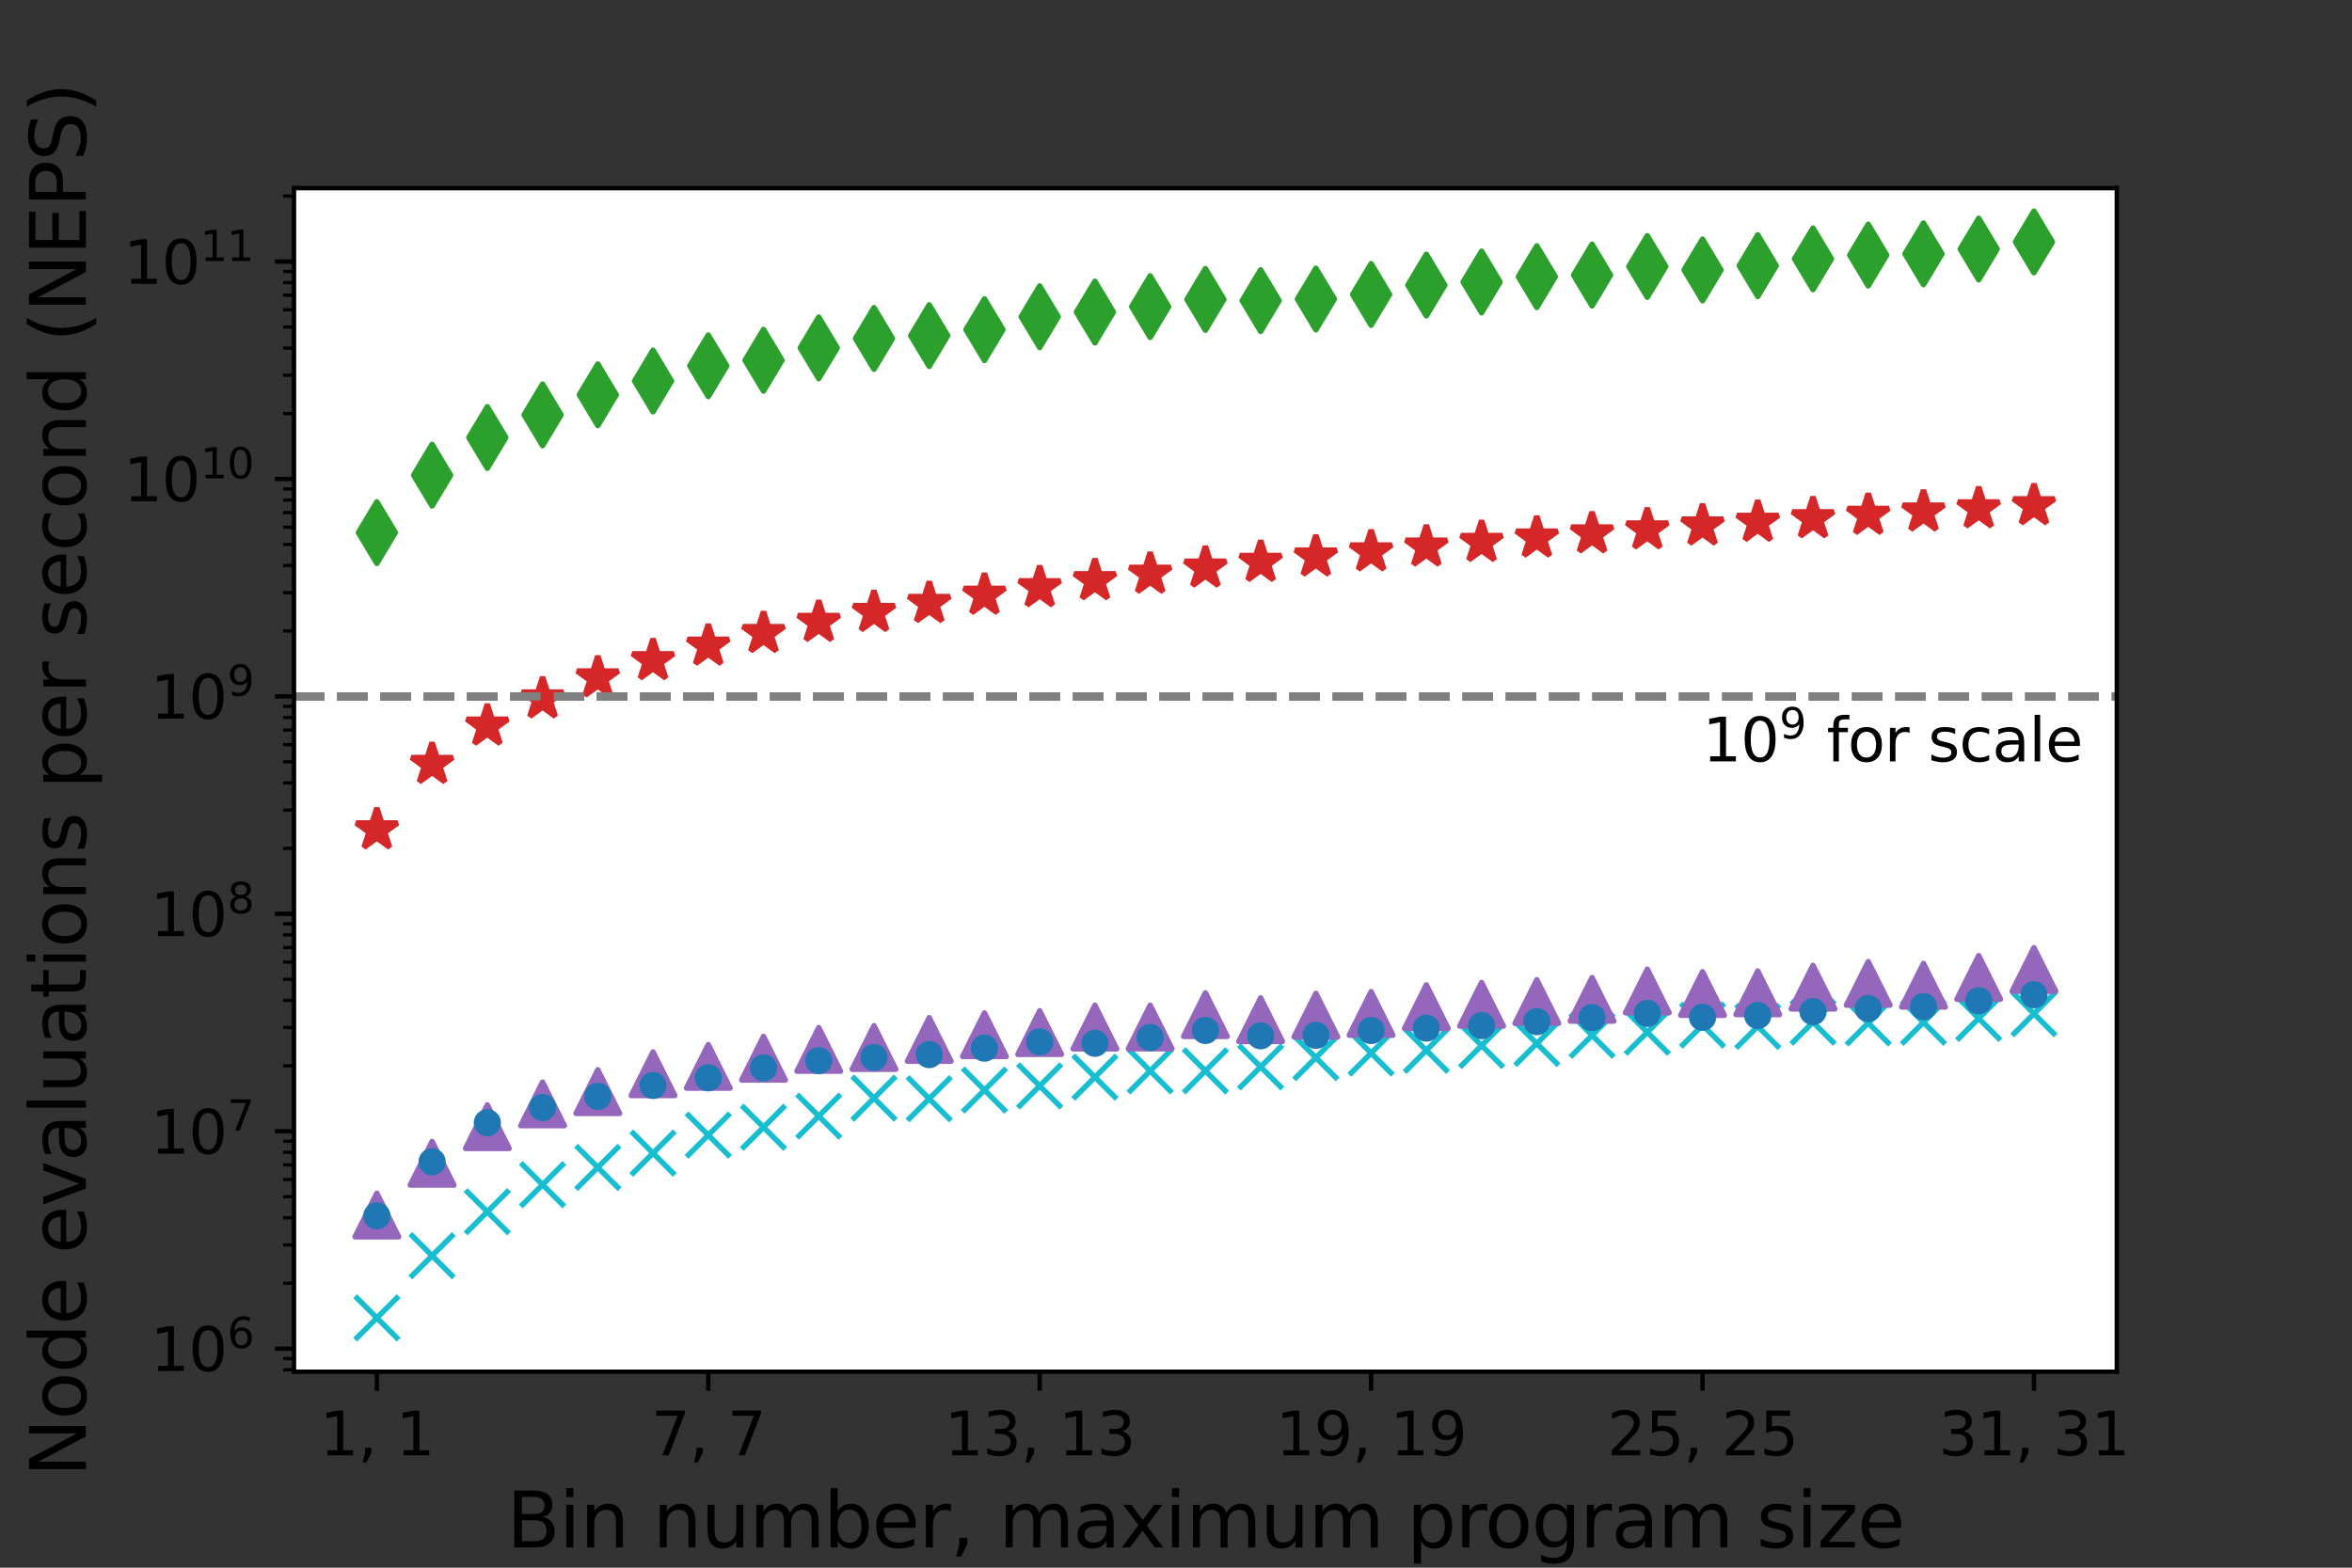 <?xml version="1.0" encoding="utf-8" standalone="no"?>
<!DOCTYPE svg PUBLIC "-//W3C//DTD SVG 1.1//EN"
  "http://www.w3.org/Graphics/SVG/1.1/DTD/svg11.dtd">
<svg xmlns:xlink="http://www.w3.org/1999/xlink" width="432pt" height="288pt" viewBox="0 0 432 288" xmlns="http://www.w3.org/2000/svg" version="1.1">
 <rect x="0" y="0" width="432" height="288" fill="#333333" stroke="none"/>
 <defs>
  <style type="text/css">*{stroke-linejoin: round; stroke-linecap: butt}</style>
 </defs>
 <g id="figure_1">
  <g id="patch_1">
   <path d="M 0 288 
L 432 288 
L 432 0 
L 0 0 
L 0 288 
z
" style="fill: none"/>
  </g>
  <g id="axes_1">
   <g id="patch_2">
    <path d="M 54 252 
L 388.8 252 
L 388.8 34.56 
L 54 34.56 
z
" style="fill: #ffffff"/>
   </g>
   <g id="matplotlib.axis_1">
    <g id="xtick_1">
     <g id="line2d_1">
      <defs>
       <path id="m777b89f89e" d="M 0 0 
L 0 3.5 
" style="stroke: #000000; stroke-width: 0.8"/>
      </defs>
      <g>
       <use xlink:href="#m777b89f89e" x="69.218" y="252" style="stroke: #000000; stroke-width: 0.8"/>
      </g>
     </g>
     <g id="text_1">
      <!-- 1, 1 -->
      <g transform="translate(58.723 267.358)scale(0.11 -0.11)">
       <defs>
        <path id="DejaVuSans-31" d="M 794 531 
L 1825 531 
L 1825 4091 
L 703 3866 
L 703 4441 
L 1819 4666 
L 2450 4666 
L 2450 531 
L 3481 531 
L 3481 0 
L 794 0 
L 794 531 
z
" transform="scale(0.016)"/>
        <path id="DejaVuSans-2c" d="M 750 794 
L 1409 794 
L 1409 256 
L 897 -744 
L 494 -744 
L 750 256 
L 750 794 
z
" transform="scale(0.016)"/>
        <path id="DejaVuSans-20" transform="scale(0.016)"/>
       </defs>
       <use xlink:href="#DejaVuSans-31"/>
       <use xlink:href="#DejaVuSans-2c" x="63.623"/>
       <use xlink:href="#DejaVuSans-20" x="95.41"/>
       <use xlink:href="#DejaVuSans-31" x="127.197"/>
      </g>
     </g>
    </g>
    <g id="xtick_2">
     <g id="line2d_2">
      <g>
       <use xlink:href="#m777b89f89e" x="130.091" y="252" style="stroke: #000000; stroke-width: 0.8"/>
      </g>
     </g>
     <g id="text_2">
      <!-- 7, 7 -->
      <g transform="translate(119.596 267.358)scale(0.11 -0.11)">
       <defs>
        <path id="DejaVuSans-37" d="M 525 4666 
L 3525 4666 
L 3525 4397 
L 1831 0 
L 1172 0 
L 2766 4134 
L 525 4134 
L 525 4666 
z
" transform="scale(0.016)"/>
       </defs>
       <use xlink:href="#DejaVuSans-37"/>
       <use xlink:href="#DejaVuSans-2c" x="63.623"/>
       <use xlink:href="#DejaVuSans-20" x="95.41"/>
       <use xlink:href="#DejaVuSans-37" x="127.197"/>
      </g>
     </g>
    </g>
    <g id="xtick_3">
     <g id="line2d_3">
      <g>
       <use xlink:href="#m777b89f89e" x="190.964" y="252" style="stroke: #000000; stroke-width: 0.8"/>
      </g>
     </g>
     <g id="text_3">
      <!-- 13, 13 -->
      <g transform="translate(173.47 267.358)scale(0.11 -0.11)">
       <defs>
        <path id="DejaVuSans-33" d="M 2597 2516 
Q 3050 2419 3304 2112 
Q 3559 1806 3559 1356 
Q 3559 666 3084 287 
Q 2609 -91 1734 -91 
Q 1441 -91 1130 -33 
Q 819 25 488 141 
L 488 750 
Q 750 597 1062 519 
Q 1375 441 1716 441 
Q 2309 441 2620 675 
Q 2931 909 2931 1356 
Q 2931 1769 2642 2001 
Q 2353 2234 1838 2234 
L 1294 2234 
L 1294 2753 
L 1863 2753 
Q 2328 2753 2575 2939 
Q 2822 3125 2822 3475 
Q 2822 3834 2567 4026 
Q 2313 4219 1838 4219 
Q 1578 4219 1281 4162 
Q 984 4106 628 3988 
L 628 4550 
Q 988 4650 1302 4700 
Q 1616 4750 1894 4750 
Q 2613 4750 3031 4423 
Q 3450 4097 3450 3541 
Q 3450 3153 3228 2886 
Q 3006 2619 2597 2516 
z
" transform="scale(0.016)"/>
       </defs>
       <use xlink:href="#DejaVuSans-31"/>
       <use xlink:href="#DejaVuSans-33" x="63.623"/>
       <use xlink:href="#DejaVuSans-2c" x="127.246"/>
       <use xlink:href="#DejaVuSans-20" x="159.033"/>
       <use xlink:href="#DejaVuSans-31" x="190.82"/>
       <use xlink:href="#DejaVuSans-33" x="254.443"/>
      </g>
     </g>
    </g>
    <g id="xtick_4">
     <g id="line2d_4">
      <g>
       <use xlink:href="#m777b89f89e" x="251.836" y="252" style="stroke: #000000; stroke-width: 0.8"/>
      </g>
     </g>
     <g id="text_4">
      <!-- 19, 19 -->
      <g transform="translate(234.343 267.358)scale(0.11 -0.11)">
       <defs>
        <path id="DejaVuSans-39" d="M 703 97 
L 703 672 
Q 941 559 1184 500 
Q 1428 441 1663 441 
Q 2288 441 2617 861 
Q 2947 1281 2994 2138 
Q 2813 1869 2534 1725 
Q 2256 1581 1919 1581 
Q 1219 1581 811 2004 
Q 403 2428 403 3163 
Q 403 3881 828 4315 
Q 1253 4750 1959 4750 
Q 2769 4750 3195 4129 
Q 3622 3509 3622 2328 
Q 3622 1225 3098 567 
Q 2575 -91 1691 -91 
Q 1453 -91 1209 -44 
Q 966 3 703 97 
z
M 1959 2075 
Q 2384 2075 2632 2365 
Q 2881 2656 2881 3163 
Q 2881 3666 2632 3958 
Q 2384 4250 1959 4250 
Q 1534 4250 1286 3958 
Q 1038 3666 1038 3163 
Q 1038 2656 1286 2365 
Q 1534 2075 1959 2075 
z
" transform="scale(0.016)"/>
       </defs>
       <use xlink:href="#DejaVuSans-31"/>
       <use xlink:href="#DejaVuSans-39" x="63.623"/>
       <use xlink:href="#DejaVuSans-2c" x="127.246"/>
       <use xlink:href="#DejaVuSans-20" x="159.033"/>
       <use xlink:href="#DejaVuSans-31" x="190.82"/>
       <use xlink:href="#DejaVuSans-39" x="254.443"/>
      </g>
     </g>
    </g>
    <g id="xtick_5">
     <g id="line2d_5">
      <g>
       <use xlink:href="#m777b89f89e" x="312.709" y="252" style="stroke: #000000; stroke-width: 0.8"/>
      </g>
     </g>
     <g id="text_5">
      <!-- 25, 25 -->
      <g transform="translate(295.216 267.358)scale(0.11 -0.11)">
       <defs>
        <path id="DejaVuSans-32" d="M 1228 531 
L 3431 531 
L 3431 0 
L 469 0 
L 469 531 
Q 828 903 1448 1529 
Q 2069 2156 2228 2338 
Q 2531 2678 2651 2914 
Q 2772 3150 2772 3378 
Q 2772 3750 2511 3984 
Q 2250 4219 1831 4219 
Q 1534 4219 1204 4116 
Q 875 4013 500 3803 
L 500 4441 
Q 881 4594 1212 4672 
Q 1544 4750 1819 4750 
Q 2544 4750 2975 4387 
Q 3406 4025 3406 3419 
Q 3406 3131 3298 2873 
Q 3191 2616 2906 2266 
Q 2828 2175 2409 1742 
Q 1991 1309 1228 531 
z
" transform="scale(0.016)"/>
        <path id="DejaVuSans-35" d="M 691 4666 
L 3169 4666 
L 3169 4134 
L 1269 4134 
L 1269 2991 
Q 1406 3038 1543 3061 
Q 1681 3084 1819 3084 
Q 2600 3084 3056 2656 
Q 3513 2228 3513 1497 
Q 3513 744 3044 326 
Q 2575 -91 1722 -91 
Q 1428 -91 1123 -41 
Q 819 9 494 109 
L 494 744 
Q 775 591 1075 516 
Q 1375 441 1709 441 
Q 2250 441 2565 725 
Q 2881 1009 2881 1497 
Q 2881 1984 2565 2268 
Q 2250 2553 1709 2553 
Q 1456 2553 1204 2497 
Q 953 2441 691 2322 
L 691 4666 
z
" transform="scale(0.016)"/>
       </defs>
       <use xlink:href="#DejaVuSans-32"/>
       <use xlink:href="#DejaVuSans-35" x="63.623"/>
       <use xlink:href="#DejaVuSans-2c" x="127.246"/>
       <use xlink:href="#DejaVuSans-20" x="159.033"/>
       <use xlink:href="#DejaVuSans-32" x="190.82"/>
       <use xlink:href="#DejaVuSans-35" x="254.443"/>
      </g>
     </g>
    </g>
    <g id="xtick_6">
     <g id="line2d_6">
      <g>
       <use xlink:href="#m777b89f89e" x="373.582" y="252" style="stroke: #000000; stroke-width: 0.8"/>
      </g>
     </g>
     <g id="text_6">
      <!-- 31, 31 -->
      <g transform="translate(356.088 267.358)scale(0.11 -0.11)">
       <use xlink:href="#DejaVuSans-33"/>
       <use xlink:href="#DejaVuSans-31" x="63.623"/>
       <use xlink:href="#DejaVuSans-2c" x="127.246"/>
       <use xlink:href="#DejaVuSans-20" x="159.033"/>
       <use xlink:href="#DejaVuSans-33" x="190.82"/>
       <use xlink:href="#DejaVuSans-31" x="254.443"/>
      </g>
     </g>
    </g>
    <g id="text_7">
     <!-- Bin number, maximum program size -->
     <g transform="translate(93.055 284.284)scale(0.14 -0.14)">
      <defs>
       <path id="DejaVuSans-42" d="M 1259 2228 
L 1259 519 
L 2272 519 
Q 2781 519 3026 730 
Q 3272 941 3272 1375 
Q 3272 1813 3026 2020 
Q 2781 2228 2272 2228 
L 1259 2228 
z
M 1259 4147 
L 1259 2741 
L 2194 2741 
Q 2656 2741 2882 2914 
Q 3109 3088 3109 3444 
Q 3109 3797 2882 3972 
Q 2656 4147 2194 4147 
L 1259 4147 
z
M 628 4666 
L 2241 4666 
Q 2963 4666 3353 4366 
Q 3744 4066 3744 3513 
Q 3744 3084 3544 2831 
Q 3344 2578 2956 2516 
Q 3422 2416 3680 2098 
Q 3938 1781 3938 1306 
Q 3938 681 3513 340 
Q 3088 0 2303 0 
L 628 0 
L 628 4666 
z
" transform="scale(0.016)"/>
       <path id="DejaVuSans-69" d="M 603 3500 
L 1178 3500 
L 1178 0 
L 603 0 
L 603 3500 
z
M 603 4863 
L 1178 4863 
L 1178 4134 
L 603 4134 
L 603 4863 
z
" transform="scale(0.016)"/>
       <path id="DejaVuSans-6e" d="M 3513 2113 
L 3513 0 
L 2938 0 
L 2938 2094 
Q 2938 2591 2744 2837 
Q 2550 3084 2163 3084 
Q 1697 3084 1428 2787 
Q 1159 2491 1159 1978 
L 1159 0 
L 581 0 
L 581 3500 
L 1159 3500 
L 1159 2956 
Q 1366 3272 1645 3428 
Q 1925 3584 2291 3584 
Q 2894 3584 3203 3211 
Q 3513 2838 3513 2113 
z
" transform="scale(0.016)"/>
       <path id="DejaVuSans-75" d="M 544 1381 
L 544 3500 
L 1119 3500 
L 1119 1403 
Q 1119 906 1312 657 
Q 1506 409 1894 409 
Q 2359 409 2629 706 
Q 2900 1003 2900 1516 
L 2900 3500 
L 3475 3500 
L 3475 0 
L 2900 0 
L 2900 538 
Q 2691 219 2414 64 
Q 2138 -91 1772 -91 
Q 1169 -91 856 284 
Q 544 659 544 1381 
z
M 1991 3584 
L 1991 3584 
z
" transform="scale(0.016)"/>
       <path id="DejaVuSans-6d" d="M 3328 2828 
Q 3544 3216 3844 3400 
Q 4144 3584 4550 3584 
Q 5097 3584 5394 3201 
Q 5691 2819 5691 2113 
L 5691 0 
L 5113 0 
L 5113 2094 
Q 5113 2597 4934 2840 
Q 4756 3084 4391 3084 
Q 3944 3084 3684 2787 
Q 3425 2491 3425 1978 
L 3425 0 
L 2847 0 
L 2847 2094 
Q 2847 2600 2669 2842 
Q 2491 3084 2119 3084 
Q 1678 3084 1418 2786 
Q 1159 2488 1159 1978 
L 1159 0 
L 581 0 
L 581 3500 
L 1159 3500 
L 1159 2956 
Q 1356 3278 1631 3431 
Q 1906 3584 2284 3584 
Q 2666 3584 2933 3390 
Q 3200 3197 3328 2828 
z
" transform="scale(0.016)"/>
       <path id="DejaVuSans-62" d="M 3116 1747 
Q 3116 2381 2855 2742 
Q 2594 3103 2138 3103 
Q 1681 3103 1420 2742 
Q 1159 2381 1159 1747 
Q 1159 1113 1420 752 
Q 1681 391 2138 391 
Q 2594 391 2855 752 
Q 3116 1113 3116 1747 
z
M 1159 2969 
Q 1341 3281 1617 3432 
Q 1894 3584 2278 3584 
Q 2916 3584 3314 3078 
Q 3713 2572 3713 1747 
Q 3713 922 3314 415 
Q 2916 -91 2278 -91 
Q 1894 -91 1617 61 
Q 1341 213 1159 525 
L 1159 0 
L 581 0 
L 581 4863 
L 1159 4863 
L 1159 2969 
z
" transform="scale(0.016)"/>
       <path id="DejaVuSans-65" d="M 3597 1894 
L 3597 1613 
L 953 1613 
Q 991 1019 1311 708 
Q 1631 397 2203 397 
Q 2534 397 2845 478 
Q 3156 559 3463 722 
L 3463 178 
Q 3153 47 2828 -22 
Q 2503 -91 2169 -91 
Q 1331 -91 842 396 
Q 353 884 353 1716 
Q 353 2575 817 3079 
Q 1281 3584 2069 3584 
Q 2775 3584 3186 3129 
Q 3597 2675 3597 1894 
z
M 3022 2063 
Q 3016 2534 2758 2815 
Q 2500 3097 2075 3097 
Q 1594 3097 1305 2825 
Q 1016 2553 972 2059 
L 3022 2063 
z
" transform="scale(0.016)"/>
       <path id="DejaVuSans-72" d="M 2631 2963 
Q 2534 3019 2420 3045 
Q 2306 3072 2169 3072 
Q 1681 3072 1420 2755 
Q 1159 2438 1159 1844 
L 1159 0 
L 581 0 
L 581 3500 
L 1159 3500 
L 1159 2956 
Q 1341 3275 1631 3429 
Q 1922 3584 2338 3584 
Q 2397 3584 2469 3576 
Q 2541 3569 2628 3553 
L 2631 2963 
z
" transform="scale(0.016)"/>
       <path id="DejaVuSans-61" d="M 2194 1759 
Q 1497 1759 1228 1600 
Q 959 1441 959 1056 
Q 959 750 1161 570 
Q 1363 391 1709 391 
Q 2188 391 2477 730 
Q 2766 1069 2766 1631 
L 2766 1759 
L 2194 1759 
z
M 3341 1997 
L 3341 0 
L 2766 0 
L 2766 531 
Q 2569 213 2275 61 
Q 1981 -91 1556 -91 
Q 1019 -91 701 211 
Q 384 513 384 1019 
Q 384 1609 779 1909 
Q 1175 2209 1959 2209 
L 2766 2209 
L 2766 2266 
Q 2766 2663 2505 2880 
Q 2244 3097 1772 3097 
Q 1472 3097 1187 3025 
Q 903 2953 641 2809 
L 641 3341 
Q 956 3463 1253 3523 
Q 1550 3584 1831 3584 
Q 2591 3584 2966 3190 
Q 3341 2797 3341 1997 
z
" transform="scale(0.016)"/>
       <path id="DejaVuSans-78" d="M 3513 3500 
L 2247 1797 
L 3578 0 
L 2900 0 
L 1881 1375 
L 863 0 
L 184 0 
L 1544 1831 
L 300 3500 
L 978 3500 
L 1906 2253 
L 2834 3500 
L 3513 3500 
z
" transform="scale(0.016)"/>
       <path id="DejaVuSans-70" d="M 1159 525 
L 1159 -1331 
L 581 -1331 
L 581 3500 
L 1159 3500 
L 1159 2969 
Q 1341 3281 1617 3432 
Q 1894 3584 2278 3584 
Q 2916 3584 3314 3078 
Q 3713 2572 3713 1747 
Q 3713 922 3314 415 
Q 2916 -91 2278 -91 
Q 1894 -91 1617 61 
Q 1341 213 1159 525 
z
M 3116 1747 
Q 3116 2381 2855 2742 
Q 2594 3103 2138 3103 
Q 1681 3103 1420 2742 
Q 1159 2381 1159 1747 
Q 1159 1113 1420 752 
Q 1681 391 2138 391 
Q 2594 391 2855 752 
Q 3116 1113 3116 1747 
z
" transform="scale(0.016)"/>
       <path id="DejaVuSans-6f" d="M 1959 3097 
Q 1497 3097 1228 2736 
Q 959 2375 959 1747 
Q 959 1119 1226 758 
Q 1494 397 1959 397 
Q 2419 397 2687 759 
Q 2956 1122 2956 1747 
Q 2956 2369 2687 2733 
Q 2419 3097 1959 3097 
z
M 1959 3584 
Q 2709 3584 3137 3096 
Q 3566 2609 3566 1747 
Q 3566 888 3137 398 
Q 2709 -91 1959 -91 
Q 1206 -91 779 398 
Q 353 888 353 1747 
Q 353 2609 779 3096 
Q 1206 3584 1959 3584 
z
" transform="scale(0.016)"/>
       <path id="DejaVuSans-67" d="M 2906 1791 
Q 2906 2416 2648 2759 
Q 2391 3103 1925 3103 
Q 1463 3103 1205 2759 
Q 947 2416 947 1791 
Q 947 1169 1205 825 
Q 1463 481 1925 481 
Q 2391 481 2648 825 
Q 2906 1169 2906 1791 
z
M 3481 434 
Q 3481 -459 3084 -895 
Q 2688 -1331 1869 -1331 
Q 1566 -1331 1297 -1286 
Q 1028 -1241 775 -1147 
L 775 -588 
Q 1028 -725 1275 -790 
Q 1522 -856 1778 -856 
Q 2344 -856 2625 -561 
Q 2906 -266 2906 331 
L 2906 616 
Q 2728 306 2450 153 
Q 2172 0 1784 0 
Q 1141 0 747 490 
Q 353 981 353 1791 
Q 353 2603 747 3093 
Q 1141 3584 1784 3584 
Q 2172 3584 2450 3431 
Q 2728 3278 2906 2969 
L 2906 3500 
L 3481 3500 
L 3481 434 
z
" transform="scale(0.016)"/>
       <path id="DejaVuSans-73" d="M 2834 3397 
L 2834 2853 
Q 2591 2978 2328 3040 
Q 2066 3103 1784 3103 
Q 1356 3103 1142 2972 
Q 928 2841 928 2578 
Q 928 2378 1081 2264 
Q 1234 2150 1697 2047 
L 1894 2003 
Q 2506 1872 2764 1633 
Q 3022 1394 3022 966 
Q 3022 478 2636 193 
Q 2250 -91 1575 -91 
Q 1294 -91 989 -36 
Q 684 19 347 128 
L 347 722 
Q 666 556 975 473 
Q 1284 391 1588 391 
Q 1994 391 2212 530 
Q 2431 669 2431 922 
Q 2431 1156 2273 1281 
Q 2116 1406 1581 1522 
L 1381 1569 
Q 847 1681 609 1914 
Q 372 2147 372 2553 
Q 372 3047 722 3315 
Q 1072 3584 1716 3584 
Q 2034 3584 2315 3537 
Q 2597 3491 2834 3397 
z
" transform="scale(0.016)"/>
       <path id="DejaVuSans-7a" d="M 353 3500 
L 3084 3500 
L 3084 2975 
L 922 459 
L 3084 459 
L 3084 0 
L 275 0 
L 275 525 
L 2438 3041 
L 353 3041 
L 353 3500 
z
" transform="scale(0.016)"/>
      </defs>
      <use xlink:href="#DejaVuSans-42"/>
      <use xlink:href="#DejaVuSans-69" x="68.604"/>
      <use xlink:href="#DejaVuSans-6e" x="96.387"/>
      <use xlink:href="#DejaVuSans-20" x="159.766"/>
      <use xlink:href="#DejaVuSans-6e" x="191.553"/>
      <use xlink:href="#DejaVuSans-75" x="254.932"/>
      <use xlink:href="#DejaVuSans-6d" x="318.311"/>
      <use xlink:href="#DejaVuSans-62" x="415.723"/>
      <use xlink:href="#DejaVuSans-65" x="479.199"/>
      <use xlink:href="#DejaVuSans-72" x="540.723"/>
      <use xlink:href="#DejaVuSans-2c" x="581.836"/>
      <use xlink:href="#DejaVuSans-20" x="613.623"/>
      <use xlink:href="#DejaVuSans-6d" x="645.41"/>
      <use xlink:href="#DejaVuSans-61" x="742.822"/>
      <use xlink:href="#DejaVuSans-78" x="804.102"/>
      <use xlink:href="#DejaVuSans-69" x="863.281"/>
      <use xlink:href="#DejaVuSans-6d" x="891.064"/>
      <use xlink:href="#DejaVuSans-75" x="988.477"/>
      <use xlink:href="#DejaVuSans-6d" x="1051.855"/>
      <use xlink:href="#DejaVuSans-20" x="1149.268"/>
      <use xlink:href="#DejaVuSans-70" x="1181.055"/>
      <use xlink:href="#DejaVuSans-72" x="1244.531"/>
      <use xlink:href="#DejaVuSans-6f" x="1283.395"/>
      <use xlink:href="#DejaVuSans-67" x="1344.576"/>
      <use xlink:href="#DejaVuSans-72" x="1408.053"/>
      <use xlink:href="#DejaVuSans-61" x="1449.166"/>
      <use xlink:href="#DejaVuSans-6d" x="1510.445"/>
      <use xlink:href="#DejaVuSans-20" x="1607.857"/>
      <use xlink:href="#DejaVuSans-73" x="1639.645"/>
      <use xlink:href="#DejaVuSans-69" x="1691.744"/>
      <use xlink:href="#DejaVuSans-7a" x="1719.527"/>
      <use xlink:href="#DejaVuSans-65" x="1772.018"/>
     </g>
    </g>
   </g>
   <g id="matplotlib.axis_2">
    <g id="ytick_1">
     <g id="line2d_7">
      <defs>
       <path id="m433eb84dc5" d="M 0 0 
L -3.5 0 
" style="stroke: #000000; stroke-width: 0.8"/>
      </defs>
      <g>
       <use xlink:href="#m433eb84dc5" x="54" y="247.769" style="stroke: #000000; stroke-width: 0.8"/>
      </g>
     </g>
     <g id="text_8">
      <!-- $\mathdefault{10^{6}}$ -->
      <g transform="translate(27.64 251.948)scale(0.11 -0.11)">
       <defs>
        <path id="DejaVuSans-30" d="M 2034 4250 
Q 1547 4250 1301 3770 
Q 1056 3291 1056 2328 
Q 1056 1369 1301 889 
Q 1547 409 2034 409 
Q 2525 409 2770 889 
Q 3016 1369 3016 2328 
Q 3016 3291 2770 3770 
Q 2525 4250 2034 4250 
z
M 2034 4750 
Q 2819 4750 3233 4129 
Q 3647 3509 3647 2328 
Q 3647 1150 3233 529 
Q 2819 -91 2034 -91 
Q 1250 -91 836 529 
Q 422 1150 422 2328 
Q 422 3509 836 4129 
Q 1250 4750 2034 4750 
z
" transform="scale(0.016)"/>
        <path id="DejaVuSans-36" d="M 2113 2584 
Q 1688 2584 1439 2293 
Q 1191 2003 1191 1497 
Q 1191 994 1439 701 
Q 1688 409 2113 409 
Q 2538 409 2786 701 
Q 3034 994 3034 1497 
Q 3034 2003 2786 2293 
Q 2538 2584 2113 2584 
z
M 3366 4563 
L 3366 3988 
Q 3128 4100 2886 4159 
Q 2644 4219 2406 4219 
Q 1781 4219 1451 3797 
Q 1122 3375 1075 2522 
Q 1259 2794 1537 2939 
Q 1816 3084 2150 3084 
Q 2853 3084 3261 2657 
Q 3669 2231 3669 1497 
Q 3669 778 3244 343 
Q 2819 -91 2113 -91 
Q 1303 -91 875 529 
Q 447 1150 447 2328 
Q 447 3434 972 4092 
Q 1497 4750 2381 4750 
Q 2619 4750 2861 4703 
Q 3103 4656 3366 4563 
z
" transform="scale(0.016)"/>
       </defs>
       <use xlink:href="#DejaVuSans-31" transform="translate(0 0.766)"/>
       <use xlink:href="#DejaVuSans-30" transform="translate(63.623 0.766)"/>
       <use xlink:href="#DejaVuSans-36" transform="translate(128.203 39.047)scale(0.7)"/>
      </g>
     </g>
    </g>
    <g id="ytick_2">
     <g id="line2d_8">
      <g>
       <use xlink:href="#m433eb84dc5" x="54" y="207.825" style="stroke: #000000; stroke-width: 0.8"/>
      </g>
     </g>
     <g id="text_9">
      <!-- $\mathdefault{10^{7}}$ -->
      <g transform="translate(27.64 212.004)scale(0.11 -0.11)">
       <use xlink:href="#DejaVuSans-31" transform="translate(0 0.684)"/>
       <use xlink:href="#DejaVuSans-30" transform="translate(63.623 0.684)"/>
       <use xlink:href="#DejaVuSans-37" transform="translate(128.203 38.966)scale(0.7)"/>
      </g>
     </g>
    </g>
    <g id="ytick_3">
     <g id="line2d_9">
      <g>
       <use xlink:href="#m433eb84dc5" x="54" y="167.881" style="stroke: #000000; stroke-width: 0.8"/>
      </g>
     </g>
     <g id="text_10">
      <!-- $\mathdefault{10^{8}}$ -->
      <g transform="translate(27.64 172.06)scale(0.11 -0.11)">
       <defs>
        <path id="DejaVuSans-38" d="M 2034 2216 
Q 1584 2216 1326 1975 
Q 1069 1734 1069 1313 
Q 1069 891 1326 650 
Q 1584 409 2034 409 
Q 2484 409 2743 651 
Q 3003 894 3003 1313 
Q 3003 1734 2745 1975 
Q 2488 2216 2034 2216 
z
M 1403 2484 
Q 997 2584 770 2862 
Q 544 3141 544 3541 
Q 544 4100 942 4425 
Q 1341 4750 2034 4750 
Q 2731 4750 3128 4425 
Q 3525 4100 3525 3541 
Q 3525 3141 3298 2862 
Q 3072 2584 2669 2484 
Q 3125 2378 3379 2068 
Q 3634 1759 3634 1313 
Q 3634 634 3220 271 
Q 2806 -91 2034 -91 
Q 1263 -91 848 271 
Q 434 634 434 1313 
Q 434 1759 690 2068 
Q 947 2378 1403 2484 
z
M 1172 3481 
Q 1172 3119 1398 2916 
Q 1625 2713 2034 2713 
Q 2441 2713 2670 2916 
Q 2900 3119 2900 3481 
Q 2900 3844 2670 4047 
Q 2441 4250 2034 4250 
Q 1625 4250 1398 4047 
Q 1172 3844 1172 3481 
z
" transform="scale(0.016)"/>
       </defs>
       <use xlink:href="#DejaVuSans-31" transform="translate(0 0.766)"/>
       <use xlink:href="#DejaVuSans-30" transform="translate(63.623 0.766)"/>
       <use xlink:href="#DejaVuSans-38" transform="translate(128.203 39.047)scale(0.7)"/>
      </g>
     </g>
    </g>
    <g id="ytick_4">
     <g id="line2d_10">
      <g>
       <use xlink:href="#m433eb84dc5" x="54" y="127.937" style="stroke: #000000; stroke-width: 0.8"/>
      </g>
     </g>
     <g id="text_11">
      <!-- $\mathdefault{10^{9}}$ -->
      <g transform="translate(27.64 132.116)scale(0.11 -0.11)">
       <use xlink:href="#DejaVuSans-31" transform="translate(0 0.766)"/>
       <use xlink:href="#DejaVuSans-30" transform="translate(63.623 0.766)"/>
       <use xlink:href="#DejaVuSans-39" transform="translate(128.203 39.047)scale(0.7)"/>
      </g>
     </g>
    </g>
    <g id="ytick_5">
     <g id="line2d_11">
      <g>
       <use xlink:href="#m433eb84dc5" x="54" y="87.993" style="stroke: #000000; stroke-width: 0.8"/>
      </g>
     </g>
     <g id="text_12">
      <!-- $\mathdefault{10^{10}}$ -->
      <g transform="translate(22.69 92.173)scale(0.11 -0.11)">
       <use xlink:href="#DejaVuSans-31" transform="translate(0 0.766)"/>
       <use xlink:href="#DejaVuSans-30" transform="translate(63.623 0.766)"/>
       <use xlink:href="#DejaVuSans-31" transform="translate(128.203 39.047)scale(0.7)"/>
       <use xlink:href="#DejaVuSans-30" transform="translate(172.739 39.047)scale(0.7)"/>
      </g>
     </g>
    </g>
    <g id="ytick_6">
     <g id="line2d_12">
      <g>
       <use xlink:href="#m433eb84dc5" x="54" y="48.05" style="stroke: #000000; stroke-width: 0.8"/>
      </g>
     </g>
     <g id="text_13">
      <!-- $\mathdefault{10^{11}}$ -->
      <g transform="translate(22.69 52.229)scale(0.11 -0.11)">
       <use xlink:href="#DejaVuSans-31" transform="translate(0 0.684)"/>
       <use xlink:href="#DejaVuSans-30" transform="translate(63.623 0.684)"/>
       <use xlink:href="#DejaVuSans-31" transform="translate(128.203 38.966)scale(0.7)"/>
       <use xlink:href="#DejaVuSans-31" transform="translate(172.739 38.966)scale(0.7)"/>
      </g>
     </g>
    </g>
    <g id="ytick_7">
     <g id="line2d_13">
      <defs>
       <path id="m733abaedbb" d="M 0 0 
L -2 0 
" style="stroke: #000000; stroke-width: 0.6"/>
      </defs>
      <g>
       <use xlink:href="#m733abaedbb" x="54" y="251.64" style="stroke: #000000; stroke-width: 0.6"/>
      </g>
     </g>
    </g>
    <g id="ytick_8">
     <g id="line2d_14">
      <g>
       <use xlink:href="#m733abaedbb" x="54" y="249.596" style="stroke: #000000; stroke-width: 0.6"/>
      </g>
     </g>
    </g>
    <g id="ytick_9">
     <g id="line2d_15">
      <g>
       <use xlink:href="#m733abaedbb" x="54" y="235.744" style="stroke: #000000; stroke-width: 0.6"/>
      </g>
     </g>
    </g>
    <g id="ytick_10">
     <g id="line2d_16">
      <g>
       <use xlink:href="#m733abaedbb" x="54" y="228.711" style="stroke: #000000; stroke-width: 0.6"/>
      </g>
     </g>
    </g>
    <g id="ytick_11">
     <g id="line2d_17">
      <g>
       <use xlink:href="#m733abaedbb" x="54" y="223.72" style="stroke: #000000; stroke-width: 0.6"/>
      </g>
     </g>
    </g>
    <g id="ytick_12">
     <g id="line2d_18">
      <g>
       <use xlink:href="#m733abaedbb" x="54" y="219.849" style="stroke: #000000; stroke-width: 0.6"/>
      </g>
     </g>
    </g>
    <g id="ytick_13">
     <g id="line2d_19">
      <g>
       <use xlink:href="#m733abaedbb" x="54" y="216.686" style="stroke: #000000; stroke-width: 0.6"/>
      </g>
     </g>
    </g>
    <g id="ytick_14">
     <g id="line2d_20">
      <g>
       <use xlink:href="#m733abaedbb" x="54" y="214.012" style="stroke: #000000; stroke-width: 0.6"/>
      </g>
     </g>
    </g>
    <g id="ytick_15">
     <g id="line2d_21">
      <g>
       <use xlink:href="#m733abaedbb" x="54" y="211.696" style="stroke: #000000; stroke-width: 0.6"/>
      </g>
     </g>
    </g>
    <g id="ytick_16">
     <g id="line2d_22">
      <g>
       <use xlink:href="#m733abaedbb" x="54" y="209.653" style="stroke: #000000; stroke-width: 0.6"/>
      </g>
     </g>
    </g>
    <g id="ytick_17">
     <g id="line2d_23">
      <g>
       <use xlink:href="#m733abaedbb" x="54" y="195.801" style="stroke: #000000; stroke-width: 0.6"/>
      </g>
     </g>
    </g>
    <g id="ytick_18">
     <g id="line2d_24">
      <g>
       <use xlink:href="#m733abaedbb" x="54" y="188.767" style="stroke: #000000; stroke-width: 0.6"/>
      </g>
     </g>
    </g>
    <g id="ytick_19">
     <g id="line2d_25">
      <g>
       <use xlink:href="#m733abaedbb" x="54" y="183.776" style="stroke: #000000; stroke-width: 0.6"/>
      </g>
     </g>
    </g>
    <g id="ytick_20">
     <g id="line2d_26">
      <g>
       <use xlink:href="#m733abaedbb" x="54" y="179.905" style="stroke: #000000; stroke-width: 0.6"/>
      </g>
     </g>
    </g>
    <g id="ytick_21">
     <g id="line2d_27">
      <g>
       <use xlink:href="#m733abaedbb" x="54" y="176.743" style="stroke: #000000; stroke-width: 0.6"/>
      </g>
     </g>
    </g>
    <g id="ytick_22">
     <g id="line2d_28">
      <g>
       <use xlink:href="#m733abaedbb" x="54" y="174.068" style="stroke: #000000; stroke-width: 0.6"/>
      </g>
     </g>
    </g>
    <g id="ytick_23">
     <g id="line2d_29">
      <g>
       <use xlink:href="#m733abaedbb" x="54" y="171.752" style="stroke: #000000; stroke-width: 0.6"/>
      </g>
     </g>
    </g>
    <g id="ytick_24">
     <g id="line2d_30">
      <g>
       <use xlink:href="#m733abaedbb" x="54" y="169.709" style="stroke: #000000; stroke-width: 0.6"/>
      </g>
     </g>
    </g>
    <g id="ytick_25">
     <g id="line2d_31">
      <g>
       <use xlink:href="#m733abaedbb" x="54" y="155.857" style="stroke: #000000; stroke-width: 0.6"/>
      </g>
     </g>
    </g>
    <g id="ytick_26">
     <g id="line2d_32">
      <g>
       <use xlink:href="#m733abaedbb" x="54" y="148.823" style="stroke: #000000; stroke-width: 0.6"/>
      </g>
     </g>
    </g>
    <g id="ytick_27">
     <g id="line2d_33">
      <g>
       <use xlink:href="#m733abaedbb" x="54" y="143.832" style="stroke: #000000; stroke-width: 0.6"/>
      </g>
     </g>
    </g>
    <g id="ytick_28">
     <g id="line2d_34">
      <g>
       <use xlink:href="#m733abaedbb" x="54" y="139.961" style="stroke: #000000; stroke-width: 0.6"/>
      </g>
     </g>
    </g>
    <g id="ytick_29">
     <g id="line2d_35">
      <g>
       <use xlink:href="#m733abaedbb" x="54" y="136.799" style="stroke: #000000; stroke-width: 0.6"/>
      </g>
     </g>
    </g>
    <g id="ytick_30">
     <g id="line2d_36">
      <g>
       <use xlink:href="#m733abaedbb" x="54" y="134.125" style="stroke: #000000; stroke-width: 0.6"/>
      </g>
     </g>
    </g>
    <g id="ytick_31">
     <g id="line2d_37">
      <g>
       <use xlink:href="#m733abaedbb" x="54" y="131.808" style="stroke: #000000; stroke-width: 0.6"/>
      </g>
     </g>
    </g>
    <g id="ytick_32">
     <g id="line2d_38">
      <g>
       <use xlink:href="#m733abaedbb" x="54" y="129.765" style="stroke: #000000; stroke-width: 0.6"/>
      </g>
     </g>
    </g>
    <g id="ytick_33">
     <g id="line2d_39">
      <g>
       <use xlink:href="#m733abaedbb" x="54" y="115.913" style="stroke: #000000; stroke-width: 0.6"/>
      </g>
     </g>
    </g>
    <g id="ytick_34">
     <g id="line2d_40">
      <g>
       <use xlink:href="#m733abaedbb" x="54" y="108.879" style="stroke: #000000; stroke-width: 0.6"/>
      </g>
     </g>
    </g>
    <g id="ytick_35">
     <g id="line2d_41">
      <g>
       <use xlink:href="#m733abaedbb" x="54" y="103.889" style="stroke: #000000; stroke-width: 0.6"/>
      </g>
     </g>
    </g>
    <g id="ytick_36">
     <g id="line2d_42">
      <g>
       <use xlink:href="#m733abaedbb" x="54" y="100.018" style="stroke: #000000; stroke-width: 0.6"/>
      </g>
     </g>
    </g>
    <g id="ytick_37">
     <g id="line2d_43">
      <g>
       <use xlink:href="#m733abaedbb" x="54" y="96.855" style="stroke: #000000; stroke-width: 0.6"/>
      </g>
     </g>
    </g>
    <g id="ytick_38">
     <g id="line2d_44">
      <g>
       <use xlink:href="#m733abaedbb" x="54" y="94.181" style="stroke: #000000; stroke-width: 0.6"/>
      </g>
     </g>
    </g>
    <g id="ytick_39">
     <g id="line2d_45">
      <g>
       <use xlink:href="#m733abaedbb" x="54" y="91.864" style="stroke: #000000; stroke-width: 0.6"/>
      </g>
     </g>
    </g>
    <g id="ytick_40">
     <g id="line2d_46">
      <g>
       <use xlink:href="#m733abaedbb" x="54" y="89.821" style="stroke: #000000; stroke-width: 0.6"/>
      </g>
     </g>
    </g>
    <g id="ytick_41">
     <g id="line2d_47">
      <g>
       <use xlink:href="#m733abaedbb" x="54" y="75.969" style="stroke: #000000; stroke-width: 0.6"/>
      </g>
     </g>
    </g>
    <g id="ytick_42">
     <g id="line2d_48">
      <g>
       <use xlink:href="#m733abaedbb" x="54" y="68.935" style="stroke: #000000; stroke-width: 0.6"/>
      </g>
     </g>
    </g>
    <g id="ytick_43">
     <g id="line2d_49">
      <g>
       <use xlink:href="#m733abaedbb" x="54" y="63.945" style="stroke: #000000; stroke-width: 0.6"/>
      </g>
     </g>
    </g>
    <g id="ytick_44">
     <g id="line2d_50">
      <g>
       <use xlink:href="#m733abaedbb" x="54" y="60.074" style="stroke: #000000; stroke-width: 0.6"/>
      </g>
     </g>
    </g>
    <g id="ytick_45">
     <g id="line2d_51">
      <g>
       <use xlink:href="#m733abaedbb" x="54" y="56.911" style="stroke: #000000; stroke-width: 0.6"/>
      </g>
     </g>
    </g>
    <g id="ytick_46">
     <g id="line2d_52">
      <g>
       <use xlink:href="#m733abaedbb" x="54" y="54.237" style="stroke: #000000; stroke-width: 0.6"/>
      </g>
     </g>
    </g>
    <g id="ytick_47">
     <g id="line2d_53">
      <g>
       <use xlink:href="#m733abaedbb" x="54" y="51.921" style="stroke: #000000; stroke-width: 0.6"/>
      </g>
     </g>
    </g>
    <g id="ytick_48">
     <g id="line2d_54">
      <g>
       <use xlink:href="#m733abaedbb" x="54" y="49.877" style="stroke: #000000; stroke-width: 0.6"/>
      </g>
     </g>
    </g>
    <g id="ytick_49">
     <g id="line2d_55">
      <g>
       <use xlink:href="#m733abaedbb" x="54" y="36.025" style="stroke: #000000; stroke-width: 0.6"/>
      </g>
     </g>
    </g>
    <g id="text_14">
     <!-- Node evaluations per second (NEPS) -->
     <g transform="translate(15.778 271.297)rotate(-90)scale(0.14 -0.14)">
      <defs>
       <path id="DejaVuSans-4e" d="M 628 4666 
L 1478 4666 
L 3547 763 
L 3547 4666 
L 4159 4666 
L 4159 0 
L 3309 0 
L 1241 3903 
L 1241 0 
L 628 0 
L 628 4666 
z
" transform="scale(0.016)"/>
       <path id="DejaVuSans-64" d="M 2906 2969 
L 2906 4863 
L 3481 4863 
L 3481 0 
L 2906 0 
L 2906 525 
Q 2725 213 2448 61 
Q 2172 -91 1784 -91 
Q 1150 -91 751 415 
Q 353 922 353 1747 
Q 353 2572 751 3078 
Q 1150 3584 1784 3584 
Q 2172 3584 2448 3432 
Q 2725 3281 2906 2969 
z
M 947 1747 
Q 947 1113 1208 752 
Q 1469 391 1925 391 
Q 2381 391 2643 752 
Q 2906 1113 2906 1747 
Q 2906 2381 2643 2742 
Q 2381 3103 1925 3103 
Q 1469 3103 1208 2742 
Q 947 2381 947 1747 
z
" transform="scale(0.016)"/>
       <path id="DejaVuSans-76" d="M 191 3500 
L 800 3500 
L 1894 563 
L 2988 3500 
L 3597 3500 
L 2284 0 
L 1503 0 
L 191 3500 
z
" transform="scale(0.016)"/>
       <path id="DejaVuSans-6c" d="M 603 4863 
L 1178 4863 
L 1178 0 
L 603 0 
L 603 4863 
z
" transform="scale(0.016)"/>
       <path id="DejaVuSans-74" d="M 1172 4494 
L 1172 3500 
L 2356 3500 
L 2356 3053 
L 1172 3053 
L 1172 1153 
Q 1172 725 1289 603 
Q 1406 481 1766 481 
L 2356 481 
L 2356 0 
L 1766 0 
Q 1100 0 847 248 
Q 594 497 594 1153 
L 594 3053 
L 172 3053 
L 172 3500 
L 594 3500 
L 594 4494 
L 1172 4494 
z
" transform="scale(0.016)"/>
       <path id="DejaVuSans-63" d="M 3122 3366 
L 3122 2828 
Q 2878 2963 2633 3030 
Q 2388 3097 2138 3097 
Q 1578 3097 1268 2742 
Q 959 2388 959 1747 
Q 959 1106 1268 751 
Q 1578 397 2138 397 
Q 2388 397 2633 464 
Q 2878 531 3122 666 
L 3122 134 
Q 2881 22 2623 -34 
Q 2366 -91 2075 -91 
Q 1284 -91 818 406 
Q 353 903 353 1747 
Q 353 2603 823 3093 
Q 1294 3584 2113 3584 
Q 2378 3584 2631 3529 
Q 2884 3475 3122 3366 
z
" transform="scale(0.016)"/>
       <path id="DejaVuSans-28" d="M 1984 4856 
Q 1566 4138 1362 3434 
Q 1159 2731 1159 2009 
Q 1159 1288 1364 580 
Q 1569 -128 1984 -844 
L 1484 -844 
Q 1016 -109 783 600 
Q 550 1309 550 2009 
Q 550 2706 781 3412 
Q 1013 4119 1484 4856 
L 1984 4856 
z
" transform="scale(0.016)"/>
       <path id="DejaVuSans-45" d="M 628 4666 
L 3578 4666 
L 3578 4134 
L 1259 4134 
L 1259 2753 
L 3481 2753 
L 3481 2222 
L 1259 2222 
L 1259 531 
L 3634 531 
L 3634 0 
L 628 0 
L 628 4666 
z
" transform="scale(0.016)"/>
       <path id="DejaVuSans-50" d="M 1259 4147 
L 1259 2394 
L 2053 2394 
Q 2494 2394 2734 2622 
Q 2975 2850 2975 3272 
Q 2975 3691 2734 3919 
Q 2494 4147 2053 4147 
L 1259 4147 
z
M 628 4666 
L 2053 4666 
Q 2838 4666 3239 4311 
Q 3641 3956 3641 3272 
Q 3641 2581 3239 2228 
Q 2838 1875 2053 1875 
L 1259 1875 
L 1259 0 
L 628 0 
L 628 4666 
z
" transform="scale(0.016)"/>
       <path id="DejaVuSans-53" d="M 3425 4513 
L 3425 3897 
Q 3066 4069 2747 4153 
Q 2428 4238 2131 4238 
Q 1616 4238 1336 4038 
Q 1056 3838 1056 3469 
Q 1056 3159 1242 3001 
Q 1428 2844 1947 2747 
L 2328 2669 
Q 3034 2534 3370 2195 
Q 3706 1856 3706 1288 
Q 3706 609 3251 259 
Q 2797 -91 1919 -91 
Q 1588 -91 1214 -16 
Q 841 59 441 206 
L 441 856 
Q 825 641 1194 531 
Q 1563 422 1919 422 
Q 2459 422 2753 634 
Q 3047 847 3047 1241 
Q 3047 1584 2836 1778 
Q 2625 1972 2144 2069 
L 1759 2144 
Q 1053 2284 737 2584 
Q 422 2884 422 3419 
Q 422 4038 858 4394 
Q 1294 4750 2059 4750 
Q 2388 4750 2728 4690 
Q 3069 4631 3425 4513 
z
" transform="scale(0.016)"/>
       <path id="DejaVuSans-29" d="M 513 4856 
L 1013 4856 
Q 1481 4119 1714 3412 
Q 1947 2706 1947 2009 
Q 1947 1309 1714 600 
Q 1481 -109 1013 -844 
L 513 -844 
Q 928 -128 1133 580 
Q 1338 1288 1338 2009 
Q 1338 2731 1133 3434 
Q 928 4138 513 4856 
z
" transform="scale(0.016)"/>
      </defs>
      <use xlink:href="#DejaVuSans-4e"/>
      <use xlink:href="#DejaVuSans-6f" x="74.805"/>
      <use xlink:href="#DejaVuSans-64" x="135.986"/>
      <use xlink:href="#DejaVuSans-65" x="199.463"/>
      <use xlink:href="#DejaVuSans-20" x="260.986"/>
      <use xlink:href="#DejaVuSans-65" x="292.773"/>
      <use xlink:href="#DejaVuSans-76" x="354.297"/>
      <use xlink:href="#DejaVuSans-61" x="413.477"/>
      <use xlink:href="#DejaVuSans-6c" x="474.756"/>
      <use xlink:href="#DejaVuSans-75" x="502.539"/>
      <use xlink:href="#DejaVuSans-61" x="565.918"/>
      <use xlink:href="#DejaVuSans-74" x="627.197"/>
      <use xlink:href="#DejaVuSans-69" x="666.406"/>
      <use xlink:href="#DejaVuSans-6f" x="694.189"/>
      <use xlink:href="#DejaVuSans-6e" x="755.371"/>
      <use xlink:href="#DejaVuSans-73" x="818.75"/>
      <use xlink:href="#DejaVuSans-20" x="870.85"/>
      <use xlink:href="#DejaVuSans-70" x="902.637"/>
      <use xlink:href="#DejaVuSans-65" x="966.113"/>
      <use xlink:href="#DejaVuSans-72" x="1027.637"/>
      <use xlink:href="#DejaVuSans-20" x="1068.75"/>
      <use xlink:href="#DejaVuSans-73" x="1100.537"/>
      <use xlink:href="#DejaVuSans-65" x="1152.637"/>
      <use xlink:href="#DejaVuSans-63" x="1214.16"/>
      <use xlink:href="#DejaVuSans-6f" x="1269.141"/>
      <use xlink:href="#DejaVuSans-6e" x="1330.322"/>
      <use xlink:href="#DejaVuSans-64" x="1393.701"/>
      <use xlink:href="#DejaVuSans-20" x="1457.178"/>
      <use xlink:href="#DejaVuSans-28" x="1488.965"/>
      <use xlink:href="#DejaVuSans-4e" x="1527.979"/>
      <use xlink:href="#DejaVuSans-45" x="1602.783"/>
      <use xlink:href="#DejaVuSans-50" x="1665.967"/>
      <use xlink:href="#DejaVuSans-53" x="1726.27"/>
      <use xlink:href="#DejaVuSans-29" x="1789.746"/>
     </g>
    </g>
   </g>
   <g id="line2d_56">
    <defs>
     <path id="m1522bca3cf" d="M -4 4 
L 4 -4 
M -4 -4 
L 4 4 
" style="stroke: #17becf"/>
    </defs>
    <g clip-path="url(#pf6c084610f)">
     <use xlink:href="#m1522bca3cf" x="69.218" y="242.116" style="fill: #17becf; stroke: #17becf"/>
     <use xlink:href="#m1522bca3cf" x="79.364" y="230.688" style="fill: #17becf; stroke: #17becf"/>
     <use xlink:href="#m1522bca3cf" x="89.509" y="222.608" style="fill: #17becf; stroke: #17becf"/>
     <use xlink:href="#m1522bca3cf" x="99.655" y="217.638" style="fill: #17becf; stroke: #17becf"/>
     <use xlink:href="#m1522bca3cf" x="109.8" y="214.472" style="fill: #17becf; stroke: #17becf"/>
     <use xlink:href="#m1522bca3cf" x="119.945" y="211.843" style="fill: #17becf; stroke: #17becf"/>
     <use xlink:href="#m1522bca3cf" x="130.091" y="208.527" style="fill: #17becf; stroke: #17becf"/>
     <use xlink:href="#m1522bca3cf" x="140.236" y="207.085" style="fill: #17becf; stroke: #17becf"/>
     <use xlink:href="#m1522bca3cf" x="150.382" y="205.046" style="fill: #17becf; stroke: #17becf"/>
     <use xlink:href="#m1522bca3cf" x="160.527" y="201.739" style="fill: #17becf; stroke: #17becf"/>
     <use xlink:href="#m1522bca3cf" x="170.673" y="201.851" style="fill: #17becf; stroke: #17becf"/>
     <use xlink:href="#m1522bca3cf" x="180.818" y="200.258" style="fill: #17becf; stroke: #17becf"/>
     <use xlink:href="#m1522bca3cf" x="190.964" y="199.495" style="fill: #17becf; stroke: #17becf"/>
     <use xlink:href="#m1522bca3cf" x="201.109" y="197.88" style="fill: #17becf; stroke: #17becf"/>
     <use xlink:href="#m1522bca3cf" x="211.255" y="196.731" style="fill: #17becf; stroke: #17becf"/>
     <use xlink:href="#m1522bca3cf" x="221.4" y="196.724" style="fill: #17becf; stroke: #17becf"/>
     <use xlink:href="#m1522bca3cf" x="231.545" y="195.994" style="fill: #17becf; stroke: #17becf"/>
     <use xlink:href="#m1522bca3cf" x="241.691" y="194.297" style="fill: #17becf; stroke: #17becf"/>
     <use xlink:href="#m1522bca3cf" x="251.836" y="193.462" style="fill: #17becf; stroke: #17becf"/>
     <use xlink:href="#m1522bca3cf" x="261.982" y="192.959" style="fill: #17becf; stroke: #17becf"/>
     <use xlink:href="#m1522bca3cf" x="272.127" y="192.073" style="fill: #17becf; stroke: #17becf"/>
     <use xlink:href="#m1522bca3cf" x="282.273" y="191.699" style="fill: #17becf; stroke: #17becf"/>
     <use xlink:href="#m1522bca3cf" x="292.418" y="190.201" style="fill: #17becf; stroke: #17becf"/>
     <use xlink:href="#m1522bca3cf" x="302.564" y="189.632" style="fill: #17becf; stroke: #17becf"/>
     <use xlink:href="#m1522bca3cf" x="312.709" y="188.322" style="fill: #17becf; stroke: #17becf"/>
     <use xlink:href="#m1522bca3cf" x="322.855" y="188.561" style="fill: #17becf; stroke: #17becf"/>
     <use xlink:href="#m1522bca3cf" x="333" y="187.781" style="fill: #17becf; stroke: #17becf"/>
     <use xlink:href="#m1522bca3cf" x="343.145" y="187.926" style="fill: #17becf; stroke: #17becf"/>
     <use xlink:href="#m1522bca3cf" x="353.291" y="187.81" style="fill: #17becf; stroke: #17becf"/>
     <use xlink:href="#m1522bca3cf" x="363.436" y="187.088" style="fill: #17becf; stroke: #17becf"/>
     <use xlink:href="#m1522bca3cf" x="373.582" y="186.231" style="fill: #17becf; stroke: #17becf"/>
    </g>
   </g>
   <g id="line2d_57">
    <path d="M 54 127.937 
L 388.8 127.937 
" clip-path="url(#pf6c084610f)" style="fill: none; stroke-dasharray: 5.55,2.4; stroke-dashoffset: 0; stroke: #808080; stroke-width: 1.5"/>
   </g>
   <g id="line2d_58">
    <defs>
     <path id="m4d7aff33ff" d="M 0 -4 
L -4 4 
L 4 4 
z
" style="stroke: #9467bd; stroke-linejoin: miter"/>
    </defs>
    <g clip-path="url(#pf6c084610f)">
     <use xlink:href="#m4d7aff33ff" x="69.218" y="223.212" style="fill: #9467bd; stroke: #9467bd; stroke-linejoin: miter"/>
     <use xlink:href="#m4d7aff33ff" x="79.364" y="213.705" style="fill: #9467bd; stroke: #9467bd; stroke-linejoin: miter"/>
     <use xlink:href="#m4d7aff33ff" x="89.509" y="206.98" style="fill: #9467bd; stroke: #9467bd; stroke-linejoin: miter"/>
     <use xlink:href="#m4d7aff33ff" x="99.655" y="202.795" style="fill: #9467bd; stroke: #9467bd; stroke-linejoin: miter"/>
     <use xlink:href="#m4d7aff33ff" x="109.8" y="200.54" style="fill: #9467bd; stroke: #9467bd; stroke-linejoin: miter"/>
     <use xlink:href="#m4d7aff33ff" x="119.945" y="197.257" style="fill: #9467bd; stroke: #9467bd; stroke-linejoin: miter"/>
     <use xlink:href="#m4d7aff33ff" x="130.091" y="195.897" style="fill: #9467bd; stroke: #9467bd; stroke-linejoin: miter"/>
     <use xlink:href="#m4d7aff33ff" x="140.236" y="194.406" style="fill: #9467bd; stroke: #9467bd; stroke-linejoin: miter"/>
     <use xlink:href="#m4d7aff33ff" x="150.382" y="192.781" style="fill: #9467bd; stroke: #9467bd; stroke-linejoin: miter"/>
     <use xlink:href="#m4d7aff33ff" x="160.527" y="192.431" style="fill: #9467bd; stroke: #9467bd; stroke-linejoin: miter"/>
     <use xlink:href="#m4d7aff33ff" x="170.673" y="190.958" style="fill: #9467bd; stroke: #9467bd; stroke-linejoin: miter"/>
     <use xlink:href="#m4d7aff33ff" x="180.818" y="190.089" style="fill: #9467bd; stroke: #9467bd; stroke-linejoin: miter"/>
     <use xlink:href="#m4d7aff33ff" x="190.964" y="189.691" style="fill: #9467bd; stroke: #9467bd; stroke-linejoin: miter"/>
     <use xlink:href="#m4d7aff33ff" x="201.109" y="188.685" style="fill: #9467bd; stroke: #9467bd; stroke-linejoin: miter"/>
     <use xlink:href="#m4d7aff33ff" x="211.255" y="188.665" style="fill: #9467bd; stroke: #9467bd; stroke-linejoin: miter"/>
     <use xlink:href="#m4d7aff33ff" x="221.4" y="186.397" style="fill: #9467bd; stroke: #9467bd; stroke-linejoin: miter"/>
     <use xlink:href="#m4d7aff33ff" x="231.545" y="187.328" style="fill: #9467bd; stroke: #9467bd; stroke-linejoin: miter"/>
     <use xlink:href="#m4d7aff33ff" x="241.691" y="186.497" style="fill: #9467bd; stroke: #9467bd; stroke-linejoin: miter"/>
     <use xlink:href="#m4d7aff33ff" x="251.836" y="186.179" style="fill: #9467bd; stroke: #9467bd; stroke-linejoin: miter"/>
     <use xlink:href="#m4d7aff33ff" x="261.982" y="184.934" style="fill: #9467bd; stroke: #9467bd; stroke-linejoin: miter"/>
     <use xlink:href="#m4d7aff33ff" x="272.127" y="184.499" style="fill: #9467bd; stroke: #9467bd; stroke-linejoin: miter"/>
     <use xlink:href="#m4d7aff33ff" x="282.273" y="183.993" style="fill: #9467bd; stroke: #9467bd; stroke-linejoin: miter"/>
     <use xlink:href="#m4d7aff33ff" x="292.418" y="183.59" style="fill: #9467bd; stroke: #9467bd; stroke-linejoin: miter"/>
     <use xlink:href="#m4d7aff33ff" x="302.564" y="182.047" style="fill: #9467bd; stroke: #9467bd; stroke-linejoin: miter"/>
     <use xlink:href="#m4d7aff33ff" x="312.709" y="182.517" style="fill: #9467bd; stroke: #9467bd; stroke-linejoin: miter"/>
     <use xlink:href="#m4d7aff33ff" x="322.855" y="182.383" style="fill: #9467bd; stroke: #9467bd; stroke-linejoin: miter"/>
     <use xlink:href="#m4d7aff33ff" x="333" y="181.353" style="fill: #9467bd; stroke: #9467bd; stroke-linejoin: miter"/>
     <use xlink:href="#m4d7aff33ff" x="343.145" y="180.653" style="fill: #9467bd; stroke: #9467bd; stroke-linejoin: miter"/>
     <use xlink:href="#m4d7aff33ff" x="353.291" y="180.996" style="fill: #9467bd; stroke: #9467bd; stroke-linejoin: miter"/>
     <use xlink:href="#m4d7aff33ff" x="363.436" y="179.559" style="fill: #9467bd; stroke: #9467bd; stroke-linejoin: miter"/>
     <use xlink:href="#m4d7aff33ff" x="373.582" y="178.101" style="fill: #9467bd; stroke: #9467bd; stroke-linejoin: miter"/>
    </g>
   </g>
   <g id="line2d_59">
    <path d="M 54 127.937 
L 388.8 127.937 
" clip-path="url(#pf6c084610f)" style="fill: none; stroke-dasharray: 5.55,2.4; stroke-dashoffset: 0; stroke: #808080; stroke-width: 1.5"/>
   </g>
   <g id="line2d_60">
    <defs>
     <path id="m17ed6c42da" d="M 0 2 
C 0.53 2 1.039 1.789 1.414 1.414 
C 1.789 1.039 2 0.53 2 0 
C 2 -0.53 1.789 -1.039 1.414 -1.414 
C 1.039 -1.789 0.53 -2 0 -2 
C -0.53 -2 -1.039 -1.789 -1.414 -1.414 
C -1.789 -1.039 -2 -0.53 -2 0 
C -2 0.53 -1.789 1.039 -1.414 1.414 
C -1.039 1.789 -0.53 2 0 2 
z
" style="stroke: #1f77b4"/>
    </defs>
    <g clip-path="url(#pf6c084610f)">
     <use xlink:href="#m17ed6c42da" x="69.218" y="223.355" style="fill: #1f77b4; stroke: #1f77b4"/>
     <use xlink:href="#m17ed6c42da" x="79.364" y="213.43" style="fill: #1f77b4; stroke: #1f77b4"/>
     <use xlink:href="#m17ed6c42da" x="89.509" y="206.27" style="fill: #1f77b4; stroke: #1f77b4"/>
     <use xlink:href="#m17ed6c42da" x="99.655" y="203.454" style="fill: #1f77b4; stroke: #1f77b4"/>
     <use xlink:href="#m17ed6c42da" x="109.8" y="201.414" style="fill: #1f77b4; stroke: #1f77b4"/>
     <use xlink:href="#m17ed6c42da" x="119.945" y="199.408" style="fill: #1f77b4; stroke: #1f77b4"/>
     <use xlink:href="#m17ed6c42da" x="130.091" y="198.002" style="fill: #1f77b4; stroke: #1f77b4"/>
     <use xlink:href="#m17ed6c42da" x="140.236" y="196.179" style="fill: #1f77b4; stroke: #1f77b4"/>
     <use xlink:href="#m17ed6c42da" x="150.382" y="194.854" style="fill: #1f77b4; stroke: #1f77b4"/>
     <use xlink:href="#m17ed6c42da" x="160.527" y="194.269" style="fill: #1f77b4; stroke: #1f77b4"/>
     <use xlink:href="#m17ed6c42da" x="170.673" y="193.741" style="fill: #1f77b4; stroke: #1f77b4"/>
     <use xlink:href="#m17ed6c42da" x="180.818" y="192.553" style="fill: #1f77b4; stroke: #1f77b4"/>
     <use xlink:href="#m17ed6c42da" x="190.964" y="191.402" style="fill: #1f77b4; stroke: #1f77b4"/>
     <use xlink:href="#m17ed6c42da" x="201.109" y="191.657" style="fill: #1f77b4; stroke: #1f77b4"/>
     <use xlink:href="#m17ed6c42da" x="211.255" y="190.595" style="fill: #1f77b4; stroke: #1f77b4"/>
     <use xlink:href="#m17ed6c42da" x="221.4" y="189.301" style="fill: #1f77b4; stroke: #1f77b4"/>
     <use xlink:href="#m17ed6c42da" x="231.545" y="190.285" style="fill: #1f77b4; stroke: #1f77b4"/>
     <use xlink:href="#m17ed6c42da" x="241.691" y="190.2" style="fill: #1f77b4; stroke: #1f77b4"/>
     <use xlink:href="#m17ed6c42da" x="251.836" y="189.318" style="fill: #1f77b4; stroke: #1f77b4"/>
     <use xlink:href="#m17ed6c42da" x="261.982" y="188.874" style="fill: #1f77b4; stroke: #1f77b4"/>
     <use xlink:href="#m17ed6c42da" x="272.127" y="188.414" style="fill: #1f77b4; stroke: #1f77b4"/>
     <use xlink:href="#m17ed6c42da" x="282.273" y="187.687" style="fill: #1f77b4; stroke: #1f77b4"/>
     <use xlink:href="#m17ed6c42da" x="292.418" y="186.94" style="fill: #1f77b4; stroke: #1f77b4"/>
     <use xlink:href="#m17ed6c42da" x="302.564" y="186.165" style="fill: #1f77b4; stroke: #1f77b4"/>
     <use xlink:href="#m17ed6c42da" x="312.709" y="186.891" style="fill: #1f77b4; stroke: #1f77b4"/>
     <use xlink:href="#m17ed6c42da" x="322.855" y="186.557" style="fill: #1f77b4; stroke: #1f77b4"/>
     <use xlink:href="#m17ed6c42da" x="333" y="185.847" style="fill: #1f77b4; stroke: #1f77b4"/>
     <use xlink:href="#m17ed6c42da" x="343.145" y="185.273" style="fill: #1f77b4; stroke: #1f77b4"/>
     <use xlink:href="#m17ed6c42da" x="353.291" y="184.921" style="fill: #1f77b4; stroke: #1f77b4"/>
     <use xlink:href="#m17ed6c42da" x="363.436" y="183.854" style="fill: #1f77b4; stroke: #1f77b4"/>
     <use xlink:href="#m17ed6c42da" x="373.582" y="182.74" style="fill: #1f77b4; stroke: #1f77b4"/>
    </g>
   </g>
   <g id="line2d_61">
    <path d="M 54 127.937 
L 388.8 127.937 
" clip-path="url(#pf6c084610f)" style="fill: none; stroke-dasharray: 5.55,2.4; stroke-dashoffset: 0; stroke: #808080; stroke-width: 1.5"/>
   </g>
   <g id="line2d_62">
    <defs>
     <path id="m39b93a0efa" d="M -0 5.657 
L 3.394 0 
L 0 -5.657 
L -3.394 -0 
z
" style="stroke: #2ca02c; stroke-linejoin: miter"/>
    </defs>
    <g clip-path="url(#pf6c084610f)">
     <use xlink:href="#m39b93a0efa" x="69.218" y="97.843" style="fill: #2ca02c; stroke: #2ca02c; stroke-linejoin: miter"/>
     <use xlink:href="#m39b93a0efa" x="79.364" y="87.295" style="fill: #2ca02c; stroke: #2ca02c; stroke-linejoin: miter"/>
     <use xlink:href="#m39b93a0efa" x="89.509" y="80.376" style="fill: #2ca02c; stroke: #2ca02c; stroke-linejoin: miter"/>
     <use xlink:href="#m39b93a0efa" x="99.655" y="76.213" style="fill: #2ca02c; stroke: #2ca02c; stroke-linejoin: miter"/>
     <use xlink:href="#m39b93a0efa" x="109.8" y="72.529" style="fill: #2ca02c; stroke: #2ca02c; stroke-linejoin: miter"/>
     <use xlink:href="#m39b93a0efa" x="119.945" y="69.993" style="fill: #2ca02c; stroke: #2ca02c; stroke-linejoin: miter"/>
     <use xlink:href="#m39b93a0efa" x="130.091" y="67.206" style="fill: #2ca02c; stroke: #2ca02c; stroke-linejoin: miter"/>
     <use xlink:href="#m39b93a0efa" x="140.236" y="66.189" style="fill: #2ca02c; stroke: #2ca02c; stroke-linejoin: miter"/>
     <use xlink:href="#m39b93a0efa" x="150.382" y="63.907" style="fill: #2ca02c; stroke: #2ca02c; stroke-linejoin: miter"/>
     <use xlink:href="#m39b93a0efa" x="160.527" y="62.181" style="fill: #2ca02c; stroke: #2ca02c; stroke-linejoin: miter"/>
     <use xlink:href="#m39b93a0efa" x="170.673" y="61.657" style="fill: #2ca02c; stroke: #2ca02c; stroke-linejoin: miter"/>
     <use xlink:href="#m39b93a0efa" x="180.818" y="60.563" style="fill: #2ca02c; stroke: #2ca02c; stroke-linejoin: miter"/>
     <use xlink:href="#m39b93a0efa" x="190.964" y="58.189" style="fill: #2ca02c; stroke: #2ca02c; stroke-linejoin: miter"/>
     <use xlink:href="#m39b93a0efa" x="201.109" y="57.324" style="fill: #2ca02c; stroke: #2ca02c; stroke-linejoin: miter"/>
     <use xlink:href="#m39b93a0efa" x="211.255" y="56.332" style="fill: #2ca02c; stroke: #2ca02c; stroke-linejoin: miter"/>
     <use xlink:href="#m39b93a0efa" x="221.4" y="55.005" style="fill: #2ca02c; stroke: #2ca02c; stroke-linejoin: miter"/>
     <use xlink:href="#m39b93a0efa" x="231.545" y="55.226" style="fill: #2ca02c; stroke: #2ca02c; stroke-linejoin: miter"/>
     <use xlink:href="#m39b93a0efa" x="241.691" y="54.937" style="fill: #2ca02c; stroke: #2ca02c; stroke-linejoin: miter"/>
     <use xlink:href="#m39b93a0efa" x="251.836" y="54.091" style="fill: #2ca02c; stroke: #2ca02c; stroke-linejoin: miter"/>
     <use xlink:href="#m39b93a0efa" x="261.982" y="52.373" style="fill: #2ca02c; stroke: #2ca02c; stroke-linejoin: miter"/>
     <use xlink:href="#m39b93a0efa" x="272.127" y="51.805" style="fill: #2ca02c; stroke: #2ca02c; stroke-linejoin: miter"/>
     <use xlink:href="#m39b93a0efa" x="282.273" y="50.825" style="fill: #2ca02c; stroke: #2ca02c; stroke-linejoin: miter"/>
     <use xlink:href="#m39b93a0efa" x="292.418" y="50.535" style="fill: #2ca02c; stroke: #2ca02c; stroke-linejoin: miter"/>
     <use xlink:href="#m39b93a0efa" x="302.564" y="48.955" style="fill: #2ca02c; stroke: #2ca02c; stroke-linejoin: miter"/>
     <use xlink:href="#m39b93a0efa" x="312.709" y="49.592" style="fill: #2ca02c; stroke: #2ca02c; stroke-linejoin: miter"/>
     <use xlink:href="#m39b93a0efa" x="322.855" y="48.805" style="fill: #2ca02c; stroke: #2ca02c; stroke-linejoin: miter"/>
     <use xlink:href="#m39b93a0efa" x="333" y="47.552" style="fill: #2ca02c; stroke: #2ca02c; stroke-linejoin: miter"/>
     <use xlink:href="#m39b93a0efa" x="343.145" y="46.862" style="fill: #2ca02c; stroke: #2ca02c; stroke-linejoin: miter"/>
     <use xlink:href="#m39b93a0efa" x="353.291" y="46.632" style="fill: #2ca02c; stroke: #2ca02c; stroke-linejoin: miter"/>
     <use xlink:href="#m39b93a0efa" x="363.436" y="45.75" style="fill: #2ca02c; stroke: #2ca02c; stroke-linejoin: miter"/>
     <use xlink:href="#m39b93a0efa" x="373.582" y="44.444" style="fill: #2ca02c; stroke: #2ca02c; stroke-linejoin: miter"/>
    </g>
   </g>
   <g id="line2d_63">
    <path d="M 54 127.937 
L 388.8 127.937 
" clip-path="url(#pf6c084610f)" style="fill: none; stroke-dasharray: 5.55,2.4; stroke-dashoffset: 0; stroke: #808080; stroke-width: 1.5"/>
   </g>
   <g id="line2d_64">
    <defs>
     <path id="m02b56a06b2" d="M 0 -4 
L -0.898 -1.236 
L -3.804 -1.236 
L -1.453 0.472 
L -2.351 3.236 
L -0 1.528 
L 2.351 3.236 
L 1.453 0.472 
L 3.804 -1.236 
L 0.898 -1.236 
z
" style="stroke: #d62728; stroke-linejoin: bevel"/>
    </defs>
    <g clip-path="url(#pf6c084610f)">
     <use xlink:href="#m02b56a06b2" x="69.218" y="152.423" style="fill: #d62728; stroke: #d62728; stroke-linejoin: bevel"/>
     <use xlink:href="#m02b56a06b2" x="79.364" y="140.4" style="fill: #d62728; stroke: #d62728; stroke-linejoin: bevel"/>
     <use xlink:href="#m02b56a06b2" x="89.509" y="133.367" style="fill: #d62728; stroke: #d62728; stroke-linejoin: bevel"/>
     <use xlink:href="#m02b56a06b2" x="99.655" y="128.377" style="fill: #d62728; stroke: #d62728; stroke-linejoin: bevel"/>
     <use xlink:href="#m02b56a06b2" x="109.8" y="124.507" style="fill: #d62728; stroke: #d62728; stroke-linejoin: bevel"/>
     <use xlink:href="#m02b56a06b2" x="119.945" y="121.345" style="fill: #d62728; stroke: #d62728; stroke-linejoin: bevel"/>
     <use xlink:href="#m02b56a06b2" x="130.091" y="118.672" style="fill: #d62728; stroke: #d62728; stroke-linejoin: bevel"/>
     <use xlink:href="#m02b56a06b2" x="140.236" y="116.356" style="fill: #d62728; stroke: #d62728; stroke-linejoin: bevel"/>
     <use xlink:href="#m02b56a06b2" x="150.382" y="114.314" style="fill: #d62728; stroke: #d62728; stroke-linejoin: bevel"/>
     <use xlink:href="#m02b56a06b2" x="160.527" y="112.487" style="fill: #d62728; stroke: #d62728; stroke-linejoin: bevel"/>
     <use xlink:href="#m02b56a06b2" x="170.673" y="110.835" style="fill: #d62728; stroke: #d62728; stroke-linejoin: bevel"/>
     <use xlink:href="#m02b56a06b2" x="180.818" y="109.326" style="fill: #d62728; stroke: #d62728; stroke-linejoin: bevel"/>
     <use xlink:href="#m02b56a06b2" x="190.964" y="107.938" style="fill: #d62728; stroke: #d62728; stroke-linejoin: bevel"/>
     <use xlink:href="#m02b56a06b2" x="201.109" y="106.654" style="fill: #d62728; stroke: #d62728; stroke-linejoin: bevel"/>
     <use xlink:href="#m02b56a06b2" x="211.255" y="105.457" style="fill: #d62728; stroke: #d62728; stroke-linejoin: bevel"/>
     <use xlink:href="#m02b56a06b2" x="221.4" y="104.339" style="fill: #d62728; stroke: #d62728; stroke-linejoin: bevel"/>
     <use xlink:href="#m02b56a06b2" x="231.545" y="103.288" style="fill: #d62728; stroke: #d62728; stroke-linejoin: bevel"/>
     <use xlink:href="#m02b56a06b2" x="241.691" y="102.298" style="fill: #d62728; stroke: #d62728; stroke-linejoin: bevel"/>
     <use xlink:href="#m02b56a06b2" x="251.836" y="101.361" style="fill: #d62728; stroke: #d62728; stroke-linejoin: bevel"/>
     <use xlink:href="#m02b56a06b2" x="261.982" y="100.472" style="fill: #d62728; stroke: #d62728; stroke-linejoin: bevel"/>
     <use xlink:href="#m02b56a06b2" x="272.127" y="99.626" style="fill: #d62728; stroke: #d62728; stroke-linejoin: bevel"/>
     <use xlink:href="#m02b56a06b2" x="282.273" y="98.82" style="fill: #d62728; stroke: #d62728; stroke-linejoin: bevel"/>
     <use xlink:href="#m02b56a06b2" x="292.418" y="98.05" style="fill: #d62728; stroke: #d62728; stroke-linejoin: bevel"/>
     <use xlink:href="#m02b56a06b2" x="302.564" y="97.313" style="fill: #d62728; stroke: #d62728; stroke-linejoin: bevel"/>
     <use xlink:href="#m02b56a06b2" x="312.709" y="96.605" style="fill: #d62728; stroke: #d62728; stroke-linejoin: bevel"/>
     <use xlink:href="#m02b56a06b2" x="322.855" y="95.926" style="fill: #d62728; stroke: #d62728; stroke-linejoin: bevel"/>
     <use xlink:href="#m02b56a06b2" x="333" y="95.271" style="fill: #d62728; stroke: #d62728; stroke-linejoin: bevel"/>
     <use xlink:href="#m02b56a06b2" x="343.145" y="94.641" style="fill: #d62728; stroke: #d62728; stroke-linejoin: bevel"/>
     <use xlink:href="#m02b56a06b2" x="353.291" y="94.034" style="fill: #d62728; stroke: #d62728; stroke-linejoin: bevel"/>
     <use xlink:href="#m02b56a06b2" x="363.436" y="93.446" style="fill: #d62728; stroke: #d62728; stroke-linejoin: bevel"/>
     <use xlink:href="#m02b56a06b2" x="373.582" y="92.878" style="fill: #d62728; stroke: #d62728; stroke-linejoin: bevel"/>
    </g>
   </g>
   <g id="line2d_65">
    <path d="M 54 127.937 
L 388.8 127.937 
" clip-path="url(#pf6c084610f)" style="fill: none; stroke-dasharray: 5.55,2.4; stroke-dashoffset: 0; stroke: #808080; stroke-width: 1.5"/>
   </g>
   <g id="patch_3">
    <path d="M 54 252 
L 54 34.56 
" style="fill: none; stroke: #000000; stroke-width: 0.8; stroke-linejoin: miter; stroke-linecap: square"/>
   </g>
   <g id="patch_4">
    <path d="M 388.8 252 
L 388.8 34.56 
" style="fill: none; stroke: #000000; stroke-width: 0.8; stroke-linejoin: miter; stroke-linecap: square"/>
   </g>
   <g id="patch_5">
    <path d="M 54 252 
L 388.8 252 
" style="fill: none; stroke: #000000; stroke-width: 0.8; stroke-linejoin: miter; stroke-linecap: square"/>
   </g>
   <g id="patch_6">
    <path d="M 54 34.56 
L 388.8 34.56 
" style="fill: none; stroke: #000000; stroke-width: 0.8; stroke-linejoin: miter; stroke-linecap: square"/>
   </g>
   <g id="text_15">
    <!-- $10^9$ for scale -->
    <g transform="translate(312.709 139.961)scale(0.11 -0.11)">
     <defs>
      <path id="DejaVuSans-66" d="M 2375 4863 
L 2375 4384 
L 1825 4384 
Q 1516 4384 1395 4259 
Q 1275 4134 1275 3809 
L 1275 3500 
L 2222 3500 
L 2222 3053 
L 1275 3053 
L 1275 0 
L 697 0 
L 697 3053 
L 147 3053 
L 147 3500 
L 697 3500 
L 697 3744 
Q 697 4328 969 4595 
Q 1241 4863 1831 4863 
L 2375 4863 
z
" transform="scale(0.016)"/>
     </defs>
     <use xlink:href="#DejaVuSans-31" transform="translate(0 0.766)"/>
     <use xlink:href="#DejaVuSans-30" transform="translate(63.623 0.766)"/>
     <use xlink:href="#DejaVuSans-39" transform="translate(128.203 39.047)scale(0.7)"/>
     <use xlink:href="#DejaVuSans-20" transform="translate(175.474 0.766)"/>
     <use xlink:href="#DejaVuSans-66" transform="translate(207.261 0.766)"/>
     <use xlink:href="#DejaVuSans-6f" transform="translate(242.466 0.766)"/>
     <use xlink:href="#DejaVuSans-72" transform="translate(303.647 0.766)"/>
     <use xlink:href="#DejaVuSans-20" transform="translate(344.761 0.766)"/>
     <use xlink:href="#DejaVuSans-73" transform="translate(376.548 0.766)"/>
     <use xlink:href="#DejaVuSans-63" transform="translate(428.647 0.766)"/>
     <use xlink:href="#DejaVuSans-61" transform="translate(483.628 0.766)"/>
     <use xlink:href="#DejaVuSans-6c" transform="translate(544.907 0.766)"/>
     <use xlink:href="#DejaVuSans-65" transform="translate(572.69 0.766)"/>
    </g>
   </g>
  </g>
 </g>
 <defs>
  <clipPath id="pf6c084610f">
   <rect x="54" y="34.56" width="334.8" height="217.44"/>
  </clipPath>
 </defs>
</svg>
